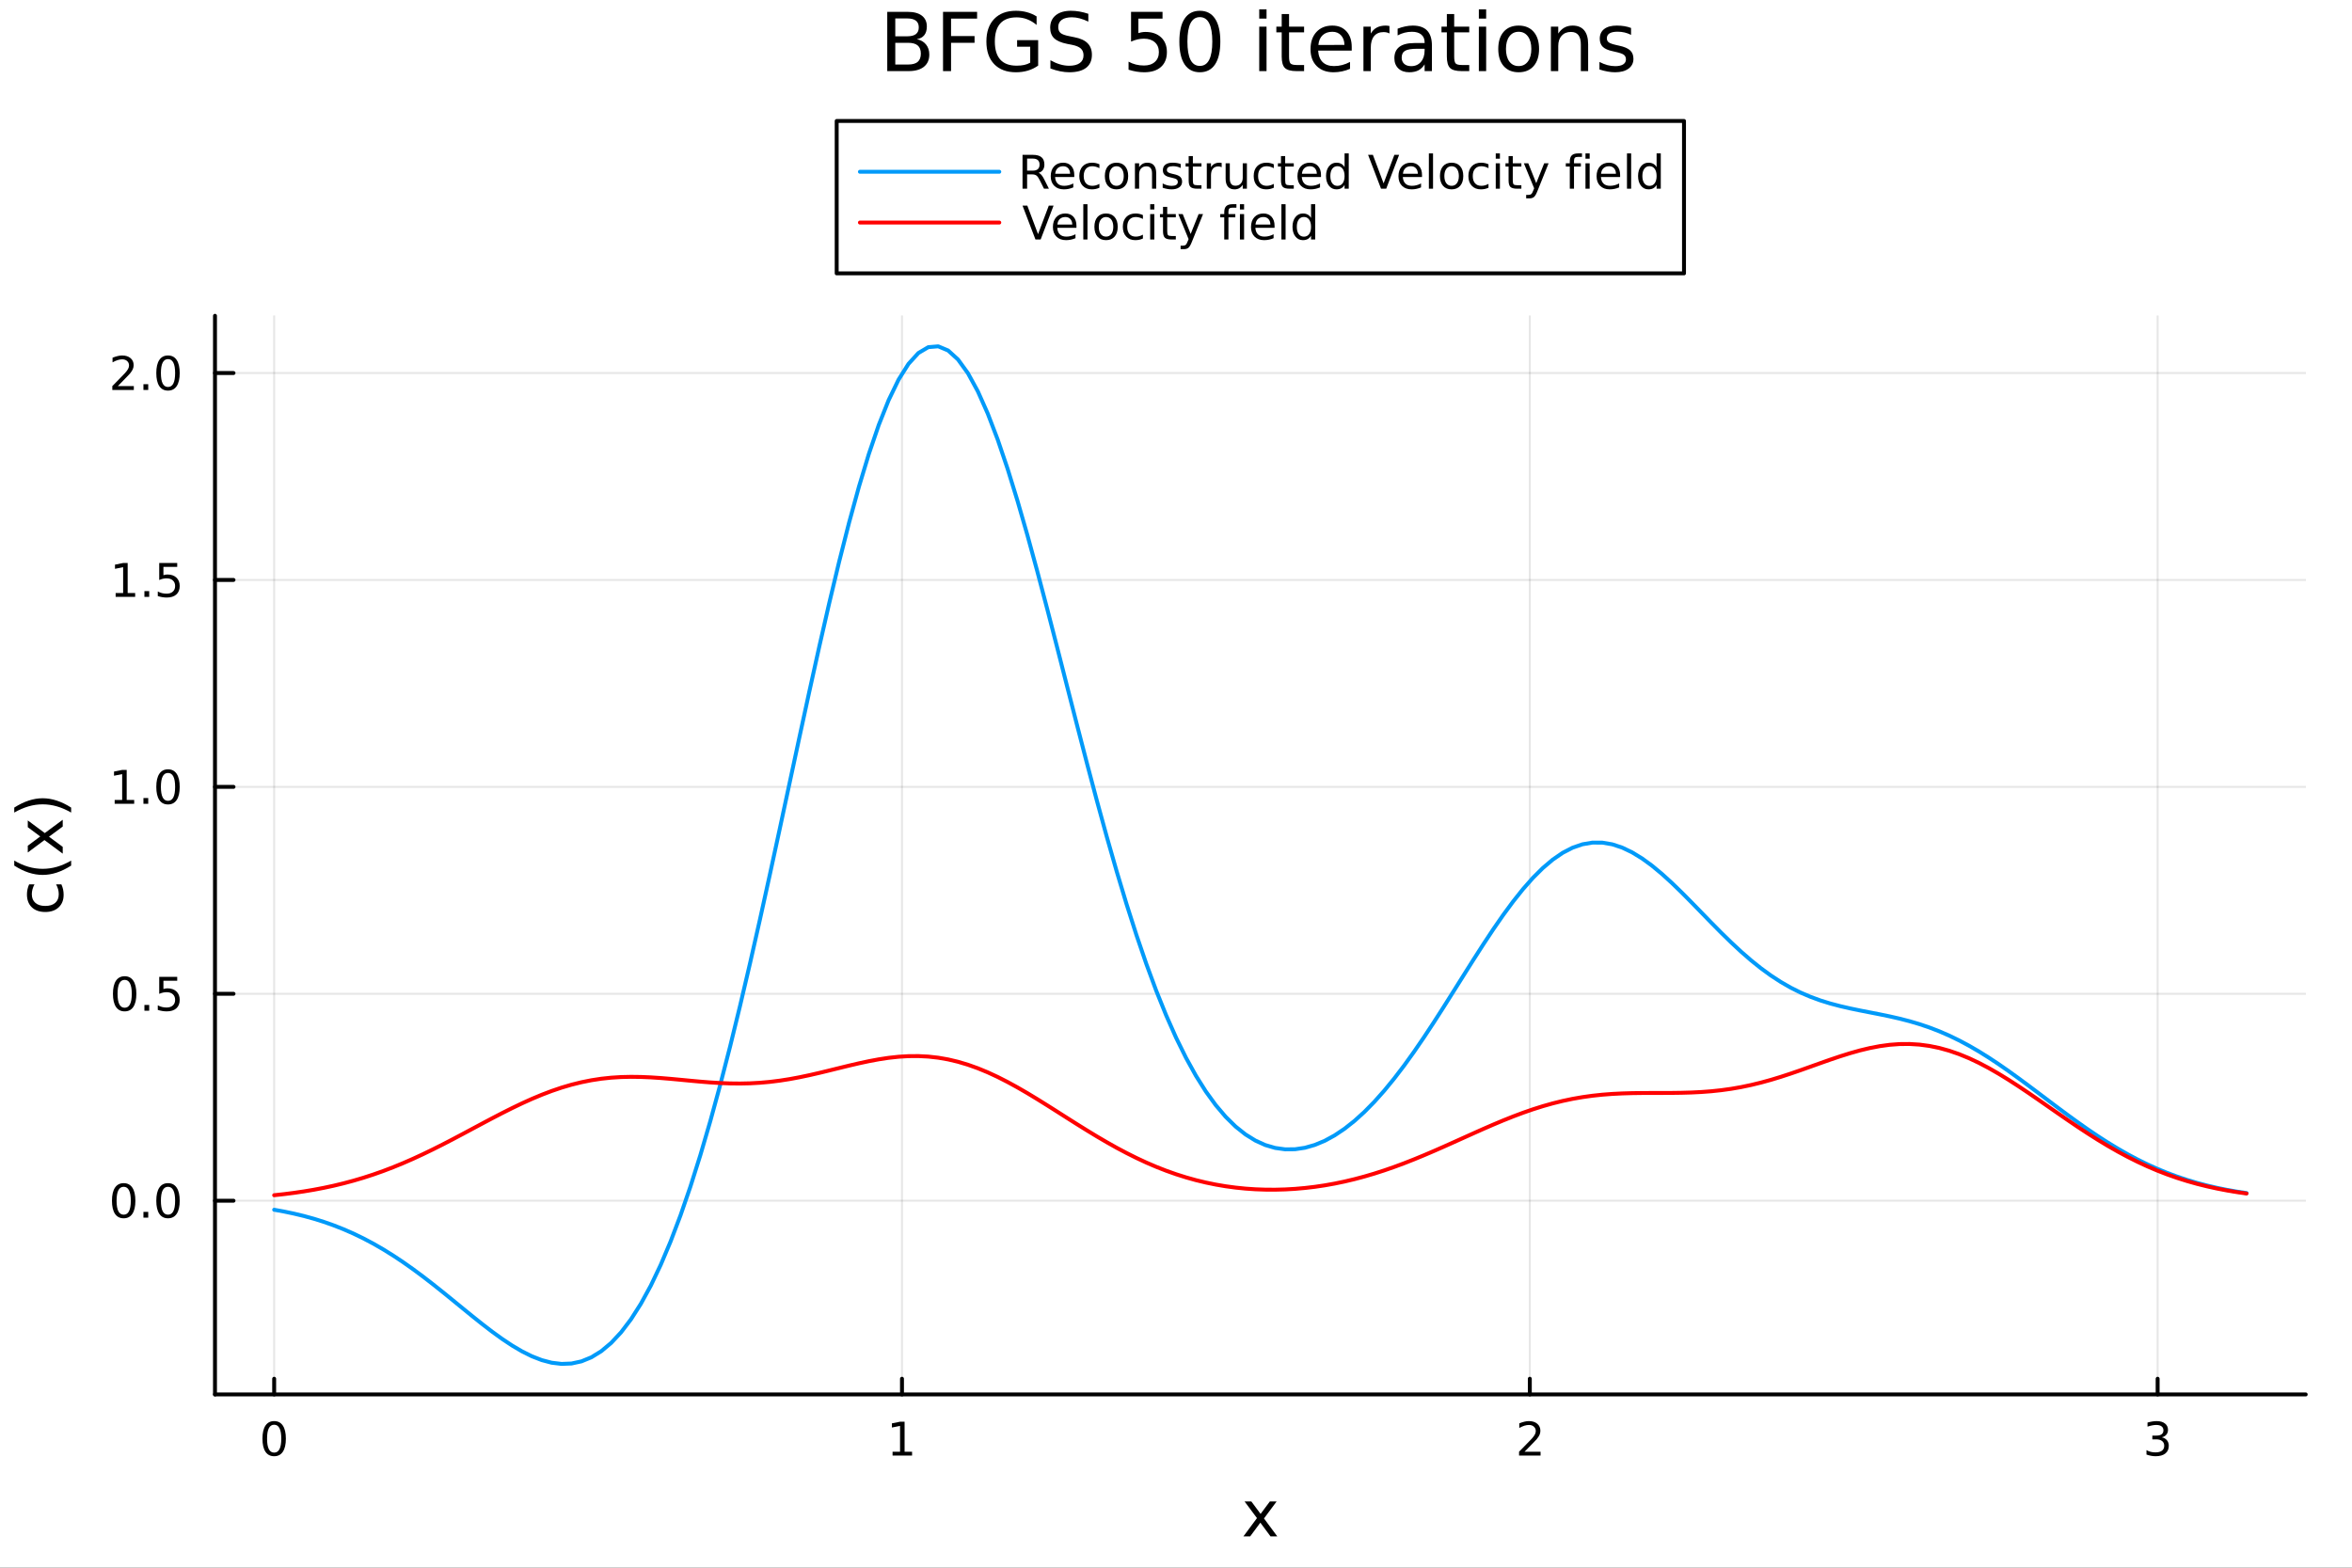 <?xml version="1.0" encoding="utf-8"?>
<svg xmlns="http://www.w3.org/2000/svg" xmlns:xlink="http://www.w3.org/1999/xlink" width="600" height="400" viewBox="0 0 2400 1600">
<rect x="0" y="0" width="2400" height="1600" fill="#333333" stroke="none"/>
<defs>
  <clipPath id="clip110">
    <rect x="0" y="0" width="2400" height="1600"/>
  </clipPath>
</defs>
<path clip-path="url(#clip110)" d="M0 1600 L2400 1600 L2400 0 L0 0  Z" fill="#ffffff" fill-rule="evenodd" fill-opacity="1"/>
<defs>
  <clipPath id="clip111">
    <rect x="480" y="0" width="1681" height="1600"/>
  </clipPath>
</defs>
<path clip-path="url(#clip110)" d="M219.38 1423.18 L2352.76 1423.18 L2352.76 322.316 L219.38 322.316  Z" fill="#ffffff" fill-rule="evenodd" fill-opacity="1"/>
<defs>
  <clipPath id="clip112">
    <rect x="219" y="322" width="2134" height="1102"/>
  </clipPath>
</defs>
<polyline clip-path="url(#clip112)" style="stroke:#000000; stroke-linecap:round; stroke-linejoin:round; stroke-width:2; stroke-opacity:0.1; fill:none" points="279.759,1423.18 279.759,322.316 "/>
<polyline clip-path="url(#clip112)" style="stroke:#000000; stroke-linecap:round; stroke-linejoin:round; stroke-width:2; stroke-opacity:0.1; fill:none" points="920.395,1423.18 920.395,322.316 "/>
<polyline clip-path="url(#clip112)" style="stroke:#000000; stroke-linecap:round; stroke-linejoin:round; stroke-width:2; stroke-opacity:0.1; fill:none" points="1561.03,1423.18 1561.03,322.316 "/>
<polyline clip-path="url(#clip112)" style="stroke:#000000; stroke-linecap:round; stroke-linejoin:round; stroke-width:2; stroke-opacity:0.1; fill:none" points="2201.67,1423.18 2201.67,322.316 "/>
<polyline clip-path="url(#clip110)" style="stroke:#000000; stroke-linecap:round; stroke-linejoin:round; stroke-width:4; stroke-opacity:1; fill:none" points="219.38,1423.18 2352.76,1423.18 "/>
<polyline clip-path="url(#clip110)" style="stroke:#000000; stroke-linecap:round; stroke-linejoin:round; stroke-width:4; stroke-opacity:1; fill:none" points="279.759,1423.18 279.759,1407.17 "/>
<polyline clip-path="url(#clip110)" style="stroke:#000000; stroke-linecap:round; stroke-linejoin:round; stroke-width:4; stroke-opacity:1; fill:none" points="920.395,1423.18 920.395,1407.17 "/>
<polyline clip-path="url(#clip110)" style="stroke:#000000; stroke-linecap:round; stroke-linejoin:round; stroke-width:4; stroke-opacity:1; fill:none" points="1561.03,1423.18 1561.03,1407.17 "/>
<polyline clip-path="url(#clip110)" style="stroke:#000000; stroke-linecap:round; stroke-linejoin:round; stroke-width:4; stroke-opacity:1; fill:none" points="2201.67,1423.18 2201.67,1407.17 "/>
<path clip-path="url(#clip110)" d="M279.759 1454.1 Q276.148 1454.1 274.319 1457.66 Q272.513 1461.2 272.513 1468.33 Q272.513 1475.44 274.319 1479.01 Q276.148 1482.55 279.759 1482.55 Q283.393 1482.55 285.199 1479.01 Q287.027 1475.44 287.027 1468.33 Q287.027 1461.2 285.199 1457.66 Q283.393 1454.1 279.759 1454.1 M279.759 1450.39 Q285.569 1450.39 288.624 1455 Q291.703 1459.58 291.703 1468.33 Q291.703 1477.06 288.624 1481.67 Q285.569 1486.25 279.759 1486.25 Q273.949 1486.25 270.87 1481.67 Q267.814 1477.06 267.814 1468.33 Q267.814 1459.58 270.87 1455 Q273.949 1450.39 279.759 1450.39 Z" fill="#000000" fill-rule="nonzero" fill-opacity="1" /><path clip-path="url(#clip110)" d="M910.777 1481.64 L918.416 1481.64 L918.416 1455.28 L910.106 1456.95 L910.106 1452.69 L918.37 1451.02 L923.046 1451.02 L923.046 1481.64 L930.684 1481.64 L930.684 1485.58 L910.777 1485.58 L910.777 1481.64 Z" fill="#000000" fill-rule="nonzero" fill-opacity="1" /><path clip-path="url(#clip110)" d="M1555.68 1481.64 L1572 1481.64 L1572 1485.58 L1550.06 1485.58 L1550.06 1481.64 Q1552.72 1478.89 1557.3 1474.26 Q1561.91 1469.61 1563.09 1468.27 Q1565.34 1465.74 1566.22 1464.01 Q1567.12 1462.25 1567.12 1460.56 Q1567.12 1457.8 1565.18 1456.07 Q1563.25 1454.33 1560.15 1454.33 Q1557.95 1454.33 1555.5 1455.09 Q1553.07 1455.86 1550.29 1457.41 L1550.29 1452.69 Q1553.11 1451.55 1555.57 1450.97 Q1558.02 1450.39 1560.06 1450.39 Q1565.43 1450.39 1568.62 1453.08 Q1571.82 1455.77 1571.82 1460.26 Q1571.82 1462.39 1571.01 1464.31 Q1570.22 1466.2 1568.11 1468.8 Q1567.54 1469.47 1564.43 1472.69 Q1561.33 1475.88 1555.68 1481.64 Z" fill="#000000" fill-rule="nonzero" fill-opacity="1" /><path clip-path="url(#clip110)" d="M2205.92 1466.95 Q2209.27 1467.66 2211.15 1469.93 Q2213.05 1472.2 2213.05 1475.53 Q2213.05 1480.65 2209.53 1483.45 Q2206.01 1486.25 2199.53 1486.25 Q2197.35 1486.25 2195.04 1485.81 Q2192.74 1485.39 2190.29 1484.54 L2190.29 1480.02 Q2192.24 1481.16 2194.55 1481.74 Q2196.86 1482.32 2199.39 1482.32 Q2203.79 1482.32 2206.08 1480.58 Q2208.39 1478.84 2208.39 1475.53 Q2208.39 1472.48 2206.24 1470.77 Q2204.11 1469.03 2200.29 1469.03 L2196.26 1469.03 L2196.26 1465.19 L2200.48 1465.19 Q2203.92 1465.19 2205.75 1463.82 Q2207.58 1462.43 2207.58 1459.84 Q2207.58 1457.18 2205.68 1455.77 Q2203.81 1454.33 2200.29 1454.33 Q2198.37 1454.33 2196.17 1454.75 Q2193.97 1455.16 2191.33 1456.04 L2191.33 1451.88 Q2193.99 1451.14 2196.31 1450.77 Q2198.65 1450.39 2200.71 1450.39 Q2206.03 1450.39 2209.13 1452.83 Q2212.24 1455.23 2212.24 1459.35 Q2212.24 1462.22 2210.59 1464.21 Q2208.95 1466.18 2205.92 1466.95 Z" fill="#000000" fill-rule="nonzero" fill-opacity="1" /><path clip-path="url(#clip110)" d="M1302.68 1532.4 L1289.79 1549.74 L1303.35 1568.04 L1296.44 1568.04 L1286.07 1554.04 L1275.69 1568.04 L1268.79 1568.04 L1282.63 1549.39 L1269.96 1532.4 L1276.87 1532.4 L1286.32 1545.1 L1295.78 1532.4 L1302.68 1532.4 Z" fill="#000000" fill-rule="nonzero" fill-opacity="1" /><polyline clip-path="url(#clip112)" style="stroke:#000000; stroke-linecap:round; stroke-linejoin:round; stroke-width:2; stroke-opacity:0.1; fill:none" points="219.38,1225.46 2352.76,1225.46 "/>
<polyline clip-path="url(#clip112)" style="stroke:#000000; stroke-linecap:round; stroke-linejoin:round; stroke-width:2; stroke-opacity:0.1; fill:none" points="219.38,1014.27 2352.76,1014.27 "/>
<polyline clip-path="url(#clip112)" style="stroke:#000000; stroke-linecap:round; stroke-linejoin:round; stroke-width:2; stroke-opacity:0.1; fill:none" points="219.38,803.085 2352.76,803.085 "/>
<polyline clip-path="url(#clip112)" style="stroke:#000000; stroke-linecap:round; stroke-linejoin:round; stroke-width:2; stroke-opacity:0.1; fill:none" points="219.38,591.898 2352.76,591.898 "/>
<polyline clip-path="url(#clip112)" style="stroke:#000000; stroke-linecap:round; stroke-linejoin:round; stroke-width:2; stroke-opacity:0.1; fill:none" points="219.38,380.712 2352.76,380.712 "/>
<polyline clip-path="url(#clip110)" style="stroke:#000000; stroke-linecap:round; stroke-linejoin:round; stroke-width:4; stroke-opacity:1; fill:none" points="219.38,1423.18 219.38,322.316 "/>
<polyline clip-path="url(#clip110)" style="stroke:#000000; stroke-linecap:round; stroke-linejoin:round; stroke-width:4; stroke-opacity:1; fill:none" points="219.38,1225.46 238.278,1225.46 "/>
<polyline clip-path="url(#clip110)" style="stroke:#000000; stroke-linecap:round; stroke-linejoin:round; stroke-width:4; stroke-opacity:1; fill:none" points="219.38,1014.27 238.278,1014.27 "/>
<polyline clip-path="url(#clip110)" style="stroke:#000000; stroke-linecap:round; stroke-linejoin:round; stroke-width:4; stroke-opacity:1; fill:none" points="219.38,803.085 238.278,803.085 "/>
<polyline clip-path="url(#clip110)" style="stroke:#000000; stroke-linecap:round; stroke-linejoin:round; stroke-width:4; stroke-opacity:1; fill:none" points="219.38,591.898 238.278,591.898 "/>
<polyline clip-path="url(#clip110)" style="stroke:#000000; stroke-linecap:round; stroke-linejoin:round; stroke-width:4; stroke-opacity:1; fill:none" points="219.38,380.712 238.278,380.712 "/>
<path clip-path="url(#clip110)" d="M126.205 1211.26 Q122.593 1211.26 120.765 1214.82 Q118.959 1218.36 118.959 1225.49 Q118.959 1232.6 120.765 1236.16 Q122.593 1239.71 126.205 1239.71 Q129.839 1239.71 131.644 1236.16 Q133.473 1232.6 133.473 1225.49 Q133.473 1218.36 131.644 1214.82 Q129.839 1211.26 126.205 1211.26 M126.205 1207.55 Q132.015 1207.55 135.07 1212.16 Q138.149 1216.74 138.149 1225.49 Q138.149 1234.22 135.07 1238.83 Q132.015 1243.41 126.205 1243.41 Q120.394 1243.41 117.316 1238.83 Q114.26 1234.22 114.26 1225.49 Q114.26 1216.74 117.316 1212.16 Q120.394 1207.55 126.205 1207.55 Z" fill="#000000" fill-rule="nonzero" fill-opacity="1" /><path clip-path="url(#clip110)" d="M146.366 1236.86 L151.251 1236.86 L151.251 1242.74 L146.366 1242.74 L146.366 1236.86 Z" fill="#000000" fill-rule="nonzero" fill-opacity="1" /><path clip-path="url(#clip110)" d="M171.436 1211.26 Q167.825 1211.26 165.996 1214.82 Q164.19 1218.36 164.19 1225.49 Q164.19 1232.6 165.996 1236.16 Q167.825 1239.71 171.436 1239.71 Q175.07 1239.71 176.876 1236.16 Q178.704 1232.6 178.704 1225.49 Q178.704 1218.36 176.876 1214.82 Q175.07 1211.26 171.436 1211.26 M171.436 1207.55 Q177.246 1207.55 180.301 1212.16 Q183.38 1216.74 183.38 1225.49 Q183.38 1234.22 180.301 1238.83 Q177.246 1243.41 171.436 1243.41 Q165.626 1243.41 162.547 1238.83 Q159.491 1234.22 159.491 1225.49 Q159.491 1216.74 162.547 1212.16 Q165.626 1207.55 171.436 1207.55 Z" fill="#000000" fill-rule="nonzero" fill-opacity="1" /><path clip-path="url(#clip110)" d="M127.2 1000.07 Q123.589 1000.07 121.76 1003.63 Q119.955 1007.18 119.955 1014.31 Q119.955 1021.41 121.76 1024.98 Q123.589 1028.52 127.2 1028.52 Q130.834 1028.52 132.64 1024.98 Q134.468 1021.41 134.468 1014.31 Q134.468 1007.18 132.64 1003.63 Q130.834 1000.07 127.2 1000.07 M127.2 996.366 Q133.01 996.366 136.066 1000.97 Q139.144 1005.56 139.144 1014.31 Q139.144 1023.03 136.066 1027.64 Q133.01 1032.22 127.2 1032.22 Q121.39 1032.22 118.311 1027.64 Q115.256 1023.03 115.256 1014.31 Q115.256 1005.56 118.311 1000.97 Q121.39 996.366 127.2 996.366 Z" fill="#000000" fill-rule="nonzero" fill-opacity="1" /><path clip-path="url(#clip110)" d="M147.362 1025.67 L152.246 1025.67 L152.246 1031.55 L147.362 1031.55 L147.362 1025.67 Z" fill="#000000" fill-rule="nonzero" fill-opacity="1" /><path clip-path="url(#clip110)" d="M162.477 996.991 L180.834 996.991 L180.834 1000.93 L166.76 1000.93 L166.76 1009.4 Q167.778 1009.05 168.797 1008.89 Q169.815 1008.7 170.834 1008.7 Q176.621 1008.7 180.001 1011.88 Q183.38 1015.05 183.38 1020.46 Q183.38 1026.04 179.908 1029.14 Q176.436 1032.22 170.116 1032.22 Q167.94 1032.22 165.672 1031.85 Q163.427 1031.48 161.019 1030.74 L161.019 1026.04 Q163.102 1027.18 165.325 1027.73 Q167.547 1028.29 170.024 1028.29 Q174.028 1028.29 176.366 1026.18 Q178.704 1024.07 178.704 1020.46 Q178.704 1016.85 176.366 1014.75 Q174.028 1012.64 170.024 1012.64 Q168.149 1012.64 166.274 1013.06 Q164.422 1013.47 162.477 1014.35 L162.477 996.991 Z" fill="#000000" fill-rule="nonzero" fill-opacity="1" /><path clip-path="url(#clip110)" d="M117.015 816.43 L124.654 816.43 L124.654 790.064 L116.343 791.731 L116.343 787.471 L124.607 785.805 L129.283 785.805 L129.283 816.43 L136.922 816.43 L136.922 820.365 L117.015 820.365 L117.015 816.43 Z" fill="#000000" fill-rule="nonzero" fill-opacity="1" /><path clip-path="url(#clip110)" d="M146.366 814.485 L151.251 814.485 L151.251 820.365 L146.366 820.365 L146.366 814.485 Z" fill="#000000" fill-rule="nonzero" fill-opacity="1" /><path clip-path="url(#clip110)" d="M171.436 788.883 Q167.825 788.883 165.996 792.448 Q164.19 795.99 164.19 803.12 Q164.19 810.226 165.996 813.791 Q167.825 817.332 171.436 817.332 Q175.07 817.332 176.876 813.791 Q178.704 810.226 178.704 803.12 Q178.704 795.99 176.876 792.448 Q175.07 788.883 171.436 788.883 M171.436 785.18 Q177.246 785.18 180.301 789.786 Q183.38 794.37 183.38 803.12 Q183.38 811.846 180.301 816.453 Q177.246 821.036 171.436 821.036 Q165.626 821.036 162.547 816.453 Q159.491 811.846 159.491 803.12 Q159.491 794.37 162.547 789.786 Q165.626 785.18 171.436 785.18 Z" fill="#000000" fill-rule="nonzero" fill-opacity="1" /><path clip-path="url(#clip110)" d="M118.01 605.243 L125.649 605.243 L125.649 578.878 L117.339 580.544 L117.339 576.285 L125.603 574.618 L130.279 574.618 L130.279 605.243 L137.917 605.243 L137.917 609.178 L118.01 609.178 L118.01 605.243 Z" fill="#000000" fill-rule="nonzero" fill-opacity="1" /><path clip-path="url(#clip110)" d="M147.362 603.299 L152.246 603.299 L152.246 609.178 L147.362 609.178 L147.362 603.299 Z" fill="#000000" fill-rule="nonzero" fill-opacity="1" /><path clip-path="url(#clip110)" d="M162.477 574.618 L180.834 574.618 L180.834 578.553 L166.76 578.553 L166.76 587.026 Q167.778 586.678 168.797 586.516 Q169.815 586.331 170.834 586.331 Q176.621 586.331 180.001 589.502 Q183.38 592.674 183.38 598.09 Q183.38 603.669 179.908 606.771 Q176.436 609.85 170.116 609.85 Q167.94 609.85 165.672 609.479 Q163.427 609.109 161.019 608.368 L161.019 603.669 Q163.102 604.803 165.325 605.359 Q167.547 605.914 170.024 605.914 Q174.028 605.914 176.366 603.808 Q178.704 601.702 178.704 598.09 Q178.704 594.479 176.366 592.373 Q174.028 590.266 170.024 590.266 Q168.149 590.266 166.274 590.683 Q164.422 591.1 162.477 591.979 L162.477 574.618 Z" fill="#000000" fill-rule="nonzero" fill-opacity="1" /><path clip-path="url(#clip110)" d="M120.232 394.057 L136.552 394.057 L136.552 397.992 L114.607 397.992 L114.607 394.057 Q117.269 391.302 121.853 386.672 Q126.459 382.02 127.64 380.677 Q129.885 378.154 130.765 376.418 Q131.667 374.659 131.667 372.969 Q131.667 370.214 129.723 368.478 Q127.802 366.742 124.7 366.742 Q122.501 366.742 120.047 367.506 Q117.617 368.27 114.839 369.821 L114.839 365.098 Q117.663 363.964 120.117 363.386 Q122.57 362.807 124.607 362.807 Q129.978 362.807 133.172 365.492 Q136.367 368.177 136.367 372.668 Q136.367 374.798 135.556 376.719 Q134.769 378.617 132.663 381.21 Q132.084 381.881 128.982 385.098 Q125.88 388.293 120.232 394.057 Z" fill="#000000" fill-rule="nonzero" fill-opacity="1" /><path clip-path="url(#clip110)" d="M146.366 392.112 L151.251 392.112 L151.251 397.992 L146.366 397.992 L146.366 392.112 Z" fill="#000000" fill-rule="nonzero" fill-opacity="1" /><path clip-path="url(#clip110)" d="M171.436 366.511 Q167.825 366.511 165.996 370.075 Q164.19 373.617 164.19 380.747 Q164.19 387.853 165.996 391.418 Q167.825 394.959 171.436 394.959 Q175.07 394.959 176.876 391.418 Q178.704 387.853 178.704 380.747 Q178.704 373.617 176.876 370.075 Q175.07 366.511 171.436 366.511 M171.436 362.807 Q177.246 362.807 180.301 367.413 Q183.38 371.997 183.38 380.747 Q183.38 389.473 180.301 394.08 Q177.246 398.663 171.436 398.663 Q165.626 398.663 162.547 394.08 Q159.491 389.473 159.491 380.747 Q159.491 371.997 162.547 367.413 Q165.626 362.807 171.436 362.807 Z" fill="#000000" fill-rule="nonzero" fill-opacity="1" /><path clip-path="url(#clip110)" d="M29.725 902.587 L35.199 902.587 Q33.831 905.07 33.162 907.584 Q32.462 910.067 32.462 912.613 Q32.462 918.31 36.09 921.461 Q39.687 924.612 46.212 924.612 Q52.737 924.612 56.365 921.461 Q59.962 918.31 59.962 912.613 Q59.962 910.067 59.294 907.584 Q58.593 905.07 57.225 902.587 L62.636 902.587 Q63.781 905.038 64.354 907.68 Q64.927 910.29 64.927 913.25 Q64.927 921.302 59.866 926.045 Q54.806 930.787 46.212 930.787 Q37.491 930.787 32.494 926.013 Q27.497 921.207 27.497 912.868 Q27.497 910.162 28.07 907.584 Q28.611 905.006 29.725 902.587 Z" fill="#000000" fill-rule="nonzero" fill-opacity="1" /><path clip-path="url(#clip110)" d="M14.543 878.334 Q21.863 882.599 29.025 884.668 Q36.186 886.736 43.538 886.736 Q50.891 886.736 58.116 884.668 Q65.309 882.567 72.598 878.334 L72.598 883.426 Q65.118 888.201 57.893 890.588 Q50.668 892.943 43.538 892.943 Q36.441 892.943 29.247 890.588 Q22.054 888.232 14.543 883.426 L14.543 878.334 Z" fill="#000000" fill-rule="nonzero" fill-opacity="1" /><path clip-path="url(#clip110)" d="M28.356 837.339 L45.703 850.229 L64.004 836.67 L64.004 843.577 L50 853.953 L64.004 864.329 L64.004 871.236 L45.353 857.391 L28.356 870.058 L28.356 863.151 L41.056 853.698 L28.356 844.245 L28.356 837.339 Z" fill="#000000" fill-rule="nonzero" fill-opacity="1" /><path clip-path="url(#clip110)" d="M14.543 829.318 L14.543 824.225 Q22.054 819.451 29.247 817.096 Q36.441 814.708 43.538 814.708 Q50.668 814.708 57.893 817.096 Q65.118 819.451 72.598 824.225 L72.598 829.318 Q65.309 825.085 58.116 823.016 Q50.891 820.915 43.538 820.915 Q36.186 820.915 29.025 823.016 Q21.863 825.085 14.543 829.318 Z" fill="#000000" fill-rule="nonzero" fill-opacity="1" /><path clip-path="url(#clip110)" d="M913.547 43.693 L913.547 65.852 L926.672 65.852 Q933.275 65.852 936.434 63.137 Q939.635 60.383 939.635 54.752 Q939.635 49.081 936.434 46.407 Q933.275 43.693 926.672 43.693 L913.547 43.693 M913.547 18.82 L913.547 37.05 L925.659 37.05 Q931.654 37.05 934.571 34.822 Q937.528 32.553 937.528 27.935 Q937.528 23.358 934.571 21.089 Q931.654 18.82 925.659 18.82 L913.547 18.82 M905.364 12.096 L926.267 12.096 Q935.624 12.096 940.688 15.985 Q945.752 19.874 945.752 27.044 Q945.752 32.594 943.159 35.875 Q940.566 39.156 935.543 39.966 Q941.579 41.263 944.901 45.394 Q948.263 49.486 948.263 55.643 Q948.263 63.745 942.754 68.16 Q937.245 72.576 927.077 72.576 L905.364 72.576 L905.364 12.096 Z" fill="#000000" fill-rule="nonzero" fill-opacity="1" /><path clip-path="url(#clip110)" d="M962.279 12.096 L997.036 12.096 L997.036 18.983 L970.462 18.983 L970.462 36.806 L994.443 36.806 L994.443 43.693 L970.462 43.693 L970.462 72.576 L962.279 72.576 L962.279 12.096 Z" fill="#000000" fill-rule="nonzero" fill-opacity="1" /><path clip-path="url(#clip110)" d="M1051.24 63.948 L1051.24 47.703 L1037.87 47.703 L1037.87 40.979 L1059.34 40.979 L1059.34 66.945 Q1054.6 70.308 1048.89 72.049 Q1043.18 73.751 1036.69 73.751 Q1022.52 73.751 1014.5 65.487 Q1006.52 57.183 1006.52 42.397 Q1006.52 27.57 1014.5 19.307 Q1022.52 11.002 1036.69 11.002 Q1042.61 11.002 1047.92 12.461 Q1053.26 13.919 1057.76 16.755 L1057.76 25.464 Q1053.22 21.616 1048.12 19.671 Q1043.01 17.727 1037.38 17.727 Q1026.28 17.727 1020.69 23.925 Q1015.14 30.122 1015.14 42.397 Q1015.14 54.63 1020.69 60.828 Q1026.28 67.026 1037.38 67.026 Q1041.72 67.026 1045.12 66.297 Q1048.52 65.527 1051.24 63.948 Z" fill="#000000" fill-rule="nonzero" fill-opacity="1" /><path clip-path="url(#clip110)" d="M1110.54 14.081 L1110.54 22.061 Q1105.88 19.833 1101.75 18.739 Q1097.62 17.646 1093.77 17.646 Q1087.09 17.646 1083.44 20.238 Q1079.84 22.831 1079.84 27.611 Q1079.84 31.621 1082.23 33.687 Q1084.66 35.713 1091.38 36.969 L1096.32 37.981 Q1105.48 39.723 1109.81 44.139 Q1114.19 48.514 1114.19 55.886 Q1114.19 64.677 1108.27 69.214 Q1102.4 73.751 1091.02 73.751 Q1086.72 73.751 1081.86 72.778 Q1077.04 71.806 1071.86 69.902 L1071.86 61.477 Q1076.84 64.272 1081.62 65.689 Q1086.4 67.107 1091.02 67.107 Q1098.03 67.107 1101.83 64.353 Q1105.64 61.598 1105.64 56.494 Q1105.64 52.038 1102.89 49.526 Q1100.17 47.015 1093.93 45.759 L1088.95 44.787 Q1079.8 42.964 1075.7 39.075 Q1071.61 35.186 1071.61 28.259 Q1071.61 20.238 1077.24 15.62 Q1082.92 11.002 1092.84 11.002 Q1097.09 11.002 1101.51 11.772 Q1105.92 12.542 1110.54 14.081 Z" fill="#000000" fill-rule="nonzero" fill-opacity="1" /><path clip-path="url(#clip110)" d="M1154.13 12.096 L1186.25 12.096 L1186.25 18.983 L1161.62 18.983 L1161.62 33.809 Q1163.41 33.201 1165.19 32.918 Q1166.97 32.594 1168.75 32.594 Q1178.88 32.594 1184.8 38.143 Q1190.71 43.693 1190.71 53.172 Q1190.71 62.935 1184.63 68.363 Q1178.56 73.751 1167.5 73.751 Q1163.69 73.751 1159.72 73.103 Q1155.79 72.454 1151.58 71.158 L1151.58 62.935 Q1155.22 64.92 1159.11 65.892 Q1163 66.864 1167.34 66.864 Q1174.34 66.864 1178.44 63.178 Q1182.53 59.492 1182.53 53.172 Q1182.53 46.853 1178.44 43.166 Q1174.34 39.48 1167.34 39.48 Q1164.05 39.48 1160.77 40.209 Q1157.53 40.938 1154.13 42.478 L1154.13 12.096 Z" fill="#000000" fill-rule="nonzero" fill-opacity="1" /><path clip-path="url(#clip110)" d="M1224.33 17.484 Q1218.01 17.484 1214.81 23.722 Q1211.65 29.92 1211.65 42.397 Q1211.65 54.833 1214.81 61.071 Q1218.01 67.269 1224.33 67.269 Q1230.69 67.269 1233.85 61.071 Q1237.05 54.833 1237.05 42.397 Q1237.05 29.92 1233.85 23.722 Q1230.69 17.484 1224.33 17.484 M1224.33 11.002 Q1234.5 11.002 1239.85 19.064 Q1245.23 27.084 1245.23 42.397 Q1245.23 57.669 1239.85 65.73 Q1234.5 73.751 1224.33 73.751 Q1214.16 73.751 1208.78 65.73 Q1203.43 57.669 1203.43 42.397 Q1203.43 27.084 1208.78 19.064 Q1214.16 11.002 1224.33 11.002 Z" fill="#000000" fill-rule="nonzero" fill-opacity="1" /><path clip-path="url(#clip110)" d="M1284.93 27.206 L1292.39 27.206 L1292.39 72.576 L1284.93 72.576 L1284.93 27.206 M1284.93 9.544 L1292.39 9.544 L1292.39 18.983 L1284.93 18.983 L1284.93 9.544 Z" fill="#000000" fill-rule="nonzero" fill-opacity="1" /><path clip-path="url(#clip110)" d="M1315.36 14.324 L1315.36 27.206 L1330.71 27.206 L1330.71 32.999 L1315.36 32.999 L1315.36 57.628 Q1315.36 63.178 1316.85 64.758 Q1318.39 66.338 1323.05 66.338 L1330.71 66.338 L1330.71 72.576 L1323.05 72.576 Q1314.42 72.576 1311.14 69.376 Q1307.86 66.135 1307.86 57.628 L1307.86 32.999 L1302.39 32.999 L1302.39 27.206 L1307.86 27.206 L1307.86 14.324 L1315.36 14.324 Z" fill="#000000" fill-rule="nonzero" fill-opacity="1" /><path clip-path="url(#clip110)" d="M1379.32 48.028 L1379.32 51.673 L1345.05 51.673 Q1345.54 59.37 1349.67 63.421 Q1353.84 67.431 1361.25 67.431 Q1365.55 67.431 1369.56 66.378 Q1373.61 65.325 1377.58 63.218 L1377.58 70.267 Q1373.57 71.968 1369.35 72.86 Q1365.14 73.751 1360.81 73.751 Q1349.95 73.751 1343.59 67.431 Q1337.27 61.112 1337.27 50.337 Q1337.27 39.197 1343.27 32.675 Q1349.3 26.112 1359.51 26.112 Q1368.67 26.112 1373.97 32.026 Q1379.32 37.9 1379.32 48.028 M1371.87 45.84 Q1371.79 39.723 1368.42 36.077 Q1365.1 32.431 1359.59 32.431 Q1353.35 32.431 1349.59 35.956 Q1345.86 39.48 1345.29 45.88 L1371.87 45.84 Z" fill="#000000" fill-rule="nonzero" fill-opacity="1" /><path clip-path="url(#clip110)" d="M1417.84 34.173 Q1416.59 33.444 1415.09 33.12 Q1413.63 32.756 1411.85 32.756 Q1405.53 32.756 1402.13 36.888 Q1398.76 40.979 1398.76 48.676 L1398.76 72.576 L1391.27 72.576 L1391.27 27.206 L1398.76 27.206 L1398.76 34.254 Q1401.11 30.122 1404.88 28.138 Q1408.65 26.112 1414.04 26.112 Q1414.81 26.112 1415.74 26.234 Q1416.67 26.315 1417.8 26.517 L1417.84 34.173 Z" fill="#000000" fill-rule="nonzero" fill-opacity="1" /><path clip-path="url(#clip110)" d="M1446.28 49.769 Q1437.25 49.769 1433.76 51.835 Q1430.28 53.901 1430.28 58.884 Q1430.28 62.854 1432.87 65.203 Q1435.51 67.512 1440 67.512 Q1446.2 67.512 1449.93 63.137 Q1453.69 58.722 1453.69 51.43 L1453.69 49.769 L1446.28 49.769 M1461.15 46.691 L1461.15 72.576 L1453.69 72.576 L1453.69 65.689 Q1451.14 69.821 1447.33 71.806 Q1443.53 73.751 1438.02 73.751 Q1431.05 73.751 1426.92 69.862 Q1422.83 65.933 1422.83 59.37 Q1422.83 51.714 1427.93 47.825 Q1433.08 43.936 1443.24 43.936 L1453.69 43.936 L1453.69 43.207 Q1453.69 38.062 1450.29 35.267 Q1446.93 32.431 1440.81 32.431 Q1436.92 32.431 1433.24 33.363 Q1429.55 34.295 1426.15 36.158 L1426.15 29.272 Q1430.24 27.692 1434.09 26.922 Q1437.94 26.112 1441.58 26.112 Q1451.43 26.112 1456.29 31.216 Q1461.15 36.32 1461.15 46.691 Z" fill="#000000" fill-rule="nonzero" fill-opacity="1" /><path clip-path="url(#clip110)" d="M1483.87 14.324 L1483.87 27.206 L1499.23 27.206 L1499.23 32.999 L1483.87 32.999 L1483.87 57.628 Q1483.87 63.178 1485.37 64.758 Q1486.91 66.338 1491.57 66.338 L1499.23 66.338 L1499.23 72.576 L1491.57 72.576 Q1482.94 72.576 1479.66 69.376 Q1476.38 66.135 1476.38 57.628 L1476.38 32.999 L1470.91 32.999 L1470.91 27.206 L1476.38 27.206 L1476.38 14.324 L1483.87 14.324 Z" fill="#000000" fill-rule="nonzero" fill-opacity="1" /><path clip-path="url(#clip110)" d="M1509.03 27.206 L1516.48 27.206 L1516.48 72.576 L1509.03 72.576 L1509.03 27.206 M1509.03 9.544 L1516.48 9.544 L1516.48 18.983 L1509.03 18.983 L1509.03 9.544 Z" fill="#000000" fill-rule="nonzero" fill-opacity="1" /><path clip-path="url(#clip110)" d="M1549.66 32.431 Q1543.67 32.431 1540.18 37.131 Q1536.7 41.789 1536.7 49.931 Q1536.7 58.074 1540.14 62.773 Q1543.62 67.431 1549.66 67.431 Q1555.62 67.431 1559.1 62.732 Q1562.58 58.033 1562.58 49.931 Q1562.58 41.87 1559.1 37.171 Q1555.62 32.431 1549.66 32.431 M1549.66 26.112 Q1559.38 26.112 1564.93 32.431 Q1570.48 38.751 1570.48 49.931 Q1570.48 61.071 1564.93 67.431 Q1559.38 73.751 1549.66 73.751 Q1539.9 73.751 1534.35 67.431 Q1528.84 61.071 1528.84 49.931 Q1528.84 38.751 1534.35 32.431 Q1539.9 26.112 1549.66 26.112 Z" fill="#000000" fill-rule="nonzero" fill-opacity="1" /><path clip-path="url(#clip110)" d="M1620.55 45.192 L1620.55 72.576 L1613.1 72.576 L1613.1 45.435 Q1613.1 38.994 1610.59 35.794 Q1608.07 32.594 1603.05 32.594 Q1597.02 32.594 1593.53 36.442 Q1590.05 40.29 1590.05 46.934 L1590.05 72.576 L1582.55 72.576 L1582.55 27.206 L1590.05 27.206 L1590.05 34.254 Q1592.72 30.163 1596.33 28.138 Q1599.97 26.112 1604.71 26.112 Q1612.53 26.112 1616.54 30.973 Q1620.55 35.794 1620.55 45.192 Z" fill="#000000" fill-rule="nonzero" fill-opacity="1" /><path clip-path="url(#clip110)" d="M1664.34 28.543 L1664.34 35.591 Q1661.18 33.971 1657.78 33.161 Q1654.38 32.35 1650.73 32.35 Q1645.18 32.35 1642.39 34.052 Q1639.63 35.753 1639.63 39.156 Q1639.63 41.749 1641.62 43.248 Q1643.6 44.706 1649.6 46.043 L1652.15 46.61 Q1660.09 48.311 1663.41 51.43 Q1666.77 54.509 1666.77 60.059 Q1666.77 66.378 1661.75 70.064 Q1656.77 73.751 1648.02 73.751 Q1644.37 73.751 1640.4 73.022 Q1636.47 72.333 1632.1 70.915 L1632.1 63.218 Q1636.23 65.365 1640.24 66.459 Q1644.25 67.512 1648.18 67.512 Q1653.44 67.512 1656.28 65.73 Q1659.12 63.907 1659.12 60.626 Q1659.12 57.588 1657.05 55.967 Q1655.02 54.347 1648.1 52.848 L1645.5 52.24 Q1638.58 50.782 1635.5 47.785 Q1632.42 44.746 1632.42 39.48 Q1632.42 33.08 1636.96 29.596 Q1641.49 26.112 1649.84 26.112 Q1653.97 26.112 1657.62 26.72 Q1661.26 27.327 1664.34 28.543 Z" fill="#000000" fill-rule="nonzero" fill-opacity="1" /><polyline clip-path="url(#clip112)" style="stroke:#009af9; stroke-linecap:round; stroke-linejoin:round; stroke-width:4; stroke-opacity:1; fill:none" points="279.759,1234.69 289.872,1236.52 299.986,1238.64 310.1,1241.07 320.213,1243.86 330.327,1247.02 340.441,1250.59 350.554,1254.58 360.668,1259.01 370.782,1263.91 380.895,1269.27 391.009,1275.1 401.123,1281.39 411.236,1288.11 421.35,1295.25 431.464,1302.75 441.577,1310.56 451.691,1318.62 461.805,1326.83 471.918,1335.11 482.032,1343.34 492.146,1351.41 502.259,1359.18 512.373,1366.5 522.487,1373.22 532.6,1379.18 542.714,1384.22 552.828,1388.15 562.941,1390.81 573.055,1392.02 583.169,1391.62 593.282,1389.43 603.396,1385.3 613.51,1379.07 623.623,1370.61 633.737,1359.79 643.851,1346.49 653.964,1330.63 664.078,1312.13 674.192,1290.92 684.305,1266.99 694.419,1240.33 704.532,1210.97 714.646,1178.95 724.76,1144.38 734.873,1107.38 744.987,1068.12 755.101,1026.79 765.214,983.651 775.328,938.985 785.442,893.121 795.555,846.426 805.669,799.304 815.783,752.193 825.896,705.555 836.01,659.878 846.124,615.659 856.237,573.403 866.351,533.61 876.465,496.763 886.578,463.323 896.692,433.714 906.806,408.315 916.919,387.45 927.033,371.38 937.147,360.297 947.26,354.315 957.374,353.472 967.488,357.727 977.601,366.957 987.715,380.965 997.829,399.483 1007.94,422.178 1018.06,448.659 1028.17,478.493 1038.28,511.206 1048.4,546.304 1058.51,583.276 1068.62,621.611 1078.74,660.805 1088.85,700.374 1098.97,739.861 1109.08,778.841 1119.19,816.933 1129.31,853.798 1139.42,889.146 1149.53,922.735 1159.65,954.372 1169.76,983.912 1179.87,1011.25 1189.99,1036.33 1200.1,1059.12 1210.22,1079.63 1220.33,1097.9 1230.44,1113.96 1240.56,1127.91 1250.67,1139.8 1260.78,1149.74 1270.9,1157.8 1281.01,1164.08 1291.12,1168.66 1301.24,1171.61 1311.35,1173.02 1321.47,1172.93 1331.58,1171.42 1341.69,1168.52 1351.81,1164.29 1361.92,1158.76 1372.03,1151.98 1382.15,1143.98 1392.26,1134.81 1402.38,1124.52 1412.49,1113.17 1422.6,1100.83 1432.72,1087.59 1442.83,1073.53 1452.94,1058.77 1463.06,1043.44 1473.17,1027.68 1483.28,1011.65 1493.4,995.531 1503.51,979.498 1513.63,963.746 1523.74,948.47 1533.85,933.868 1543.97,920.133 1554.08,907.452 1564.19,895.996 1574.31,885.921 1584.42,877.36 1594.53,870.421 1604.65,865.185 1614.76,861.697 1624.88,859.975 1634.99,859.998 1645.1,861.716 1655.22,865.043 1665.33,869.865 1675.44,876.042 1685.56,883.408 1695.67,891.782 1705.78,900.968 1715.9,910.76 1726.01,920.954 1736.13,931.347 1746.24,941.743 1756.35,951.962 1766.47,961.843 1776.58,971.244 1786.69,980.048 1796.81,988.168 1806.92,995.543 1817.04,1002.14 1827.15,1007.96 1837.26,1013.01 1847.38,1017.35 1857.49,1021.05 1867.6,1024.19 1877.72,1026.86 1887.83,1029.19 1897.94,1031.29 1908.06,1033.27 1918.17,1035.25 1928.29,1037.34 1938.4,1039.65 1948.51,1042.26 1958.63,1045.24 1968.74,1048.66 1978.85,1052.55 1988.97,1056.95 1999.08,1061.86 2009.19,1067.26 2019.31,1073.14 2029.42,1079.46 2039.54,1086.16 2049.65,1093.2 2059.76,1100.49 2069.88,1107.97 2079.99,1115.56 2090.1,1123.2 2100.22,1130.8 2110.33,1138.29 2120.45,1145.62 2130.56,1152.73 2140.67,1159.56 2150.79,1166.07 2160.9,1172.22 2171.01,1178 2181.13,1183.38 2191.24,1188.36 2201.35,1192.92 2211.47,1197.08 2221.58,1200.85 2231.7,1204.23 2241.81,1207.25 2251.92,1209.92 2262.04,1212.28 2272.15,1214.34 2282.26,1216.13 2292.38,1217.67 "/>
<polyline clip-path="url(#clip112)" style="stroke:#ff0000; stroke-linecap:round; stroke-linejoin:round; stroke-width:4; stroke-opacity:1; fill:none" points="279.759,1219.85 289.872,1218.74 299.986,1217.45 310.1,1215.96 320.213,1214.27 330.327,1212.34 340.441,1210.17 350.554,1207.73 360.668,1205.02 370.782,1202.03 380.895,1198.74 391.009,1195.17 401.123,1191.3 411.236,1187.15 421.35,1182.73 431.464,1178.05 441.577,1173.16 451.691,1168.08 461.805,1162.84 471.918,1157.49 482.032,1152.08 492.146,1146.67 502.259,1141.31 512.373,1136.06 522.487,1130.98 532.6,1126.12 542.714,1121.55 552.828,1117.32 562.941,1113.47 573.055,1110.03 583.169,1107.05 593.282,1104.55 603.396,1102.52 613.51,1100.97 623.623,1099.89 633.737,1099.25 643.851,1099.02 653.964,1099.15 664.078,1099.58 674.192,1100.25 684.305,1101.09 694.419,1102.03 704.532,1103 714.646,1103.93 724.76,1104.74 734.873,1105.36 744.987,1105.75 755.101,1105.86 765.214,1105.65 775.328,1105.09 785.442,1104.19 795.555,1102.93 805.669,1101.35 815.783,1099.47 825.896,1097.34 836.01,1095.02 846.124,1092.57 856.237,1090.07 866.351,1087.59 876.465,1085.23 886.578,1083.06 896.692,1081.17 906.806,1079.63 916.919,1078.53 927.033,1077.92 937.147,1077.85 947.26,1078.37 957.374,1079.5 967.488,1081.27 977.601,1083.67 987.715,1086.69 997.829,1090.3 1007.94,1094.48 1018.06,1099.17 1028.17,1104.32 1038.28,1109.86 1048.4,1115.72 1058.51,1121.84 1068.62,1128.14 1078.74,1134.54 1088.85,1140.98 1098.97,1147.38 1109.08,1153.67 1119.19,1159.81 1129.31,1165.74 1139.42,1171.42 1149.53,1176.79 1159.65,1181.85 1169.76,1186.56 1179.87,1190.9 1189.99,1194.87 1200.1,1198.45 1210.22,1201.65 1220.33,1204.48 1230.44,1206.92 1240.56,1209 1250.67,1210.72 1260.78,1212.08 1270.9,1213.11 1281.01,1213.8 1291.12,1214.16 1301.24,1214.21 1311.35,1213.94 1321.47,1213.36 1331.58,1212.47 1341.69,1211.28 1351.81,1209.78 1361.92,1207.97 1372.03,1205.87 1382.15,1203.46 1392.26,1200.77 1402.38,1197.78 1412.49,1194.53 1422.6,1191.01 1432.72,1187.26 1442.83,1183.28 1452.94,1179.11 1463.06,1174.79 1473.17,1170.34 1483.28,1165.81 1493.4,1161.25 1503.51,1156.69 1513.63,1152.18 1523.74,1147.79 1533.85,1143.54 1543.97,1139.5 1554.08,1135.7 1564.19,1132.19 1574.31,1128.99 1584.42,1126.13 1594.53,1123.64 1604.65,1121.5 1614.76,1119.74 1624.88,1118.33 1634.99,1117.25 1645.1,1116.48 1655.22,1115.97 1665.33,1115.67 1675.44,1115.53 1685.56,1115.49 1695.67,1115.48 1705.78,1115.45 1715.9,1115.31 1726.01,1115.02 1736.13,1114.51 1746.24,1113.75 1756.35,1112.67 1766.47,1111.27 1776.58,1109.51 1786.69,1107.39 1796.81,1104.93 1806.92,1102.15 1817.04,1099.08 1827.15,1095.76 1837.26,1092.28 1847.38,1088.68 1857.49,1085.06 1867.6,1081.5 1877.72,1078.09 1887.83,1074.92 1897.94,1072.07 1908.06,1069.64 1918.17,1067.71 1928.29,1066.33 1938.4,1065.59 1948.51,1065.51 1958.63,1066.14 1968.74,1067.49 1978.85,1069.57 1988.97,1072.38 1999.08,1075.87 2009.19,1080.03 2019.31,1084.8 2029.42,1090.12 2039.54,1095.93 2049.65,1102.14 2059.76,1108.68 2069.88,1115.46 2079.99,1122.41 2090.1,1129.45 2100.22,1136.48 2110.33,1143.46 2120.45,1150.3 2130.56,1156.94 2140.67,1163.34 2150.79,1169.45 2160.9,1175.24 2171.01,1180.68 2181.13,1185.74 2191.24,1190.43 2201.35,1194.74 2211.47,1198.66 2221.58,1202.21 2231.7,1205.41 2241.81,1208.26 2251.92,1210.78 2262.04,1213.01 2272.15,1214.95 2282.26,1216.64 2292.38,1218.1 "/>
<path clip-path="url(#clip110)" d="M853.764 278.992 L1718.37 278.992 L1718.37 123.472 L853.764 123.472  Z" fill="#ffffff" fill-rule="evenodd" fill-opacity="1"/>
<polyline clip-path="url(#clip110)" style="stroke:#000000; stroke-linecap:round; stroke-linejoin:round; stroke-width:4; stroke-opacity:1; fill:none" points="853.764,278.992 1718.37,278.992 1718.37,123.472 853.764,123.472 853.764,278.992 "/>
<polyline clip-path="url(#clip110)" style="stroke:#009af9; stroke-linecap:round; stroke-linejoin:round; stroke-width:4; stroke-opacity:1; fill:none" points="877.469,175.312 1019.69,175.312 "/>
<path clip-path="url(#clip110)" d="M1059.79 176.389 Q1061.29 176.898 1062.7 178.564 Q1064.14 180.231 1065.57 183.148 L1070.32 192.592 L1065.3 192.592 L1060.87 183.726 Q1059.16 180.254 1057.54 179.12 Q1055.94 177.986 1053.17 177.986 L1048.07 177.986 L1048.07 192.592 L1043.4 192.592 L1043.4 158.032 L1053.95 158.032 Q1059.88 158.032 1062.8 160.509 Q1065.71 162.986 1065.71 167.986 Q1065.71 171.25 1064.18 173.402 Q1062.68 175.555 1059.79 176.389 M1048.07 161.875 L1048.07 174.143 L1053.95 174.143 Q1057.33 174.143 1059.05 172.592 Q1060.78 171.018 1060.78 167.986 Q1060.78 164.953 1059.05 163.426 Q1057.33 161.875 1053.95 161.875 L1048.07 161.875 Z" fill="#000000" fill-rule="nonzero" fill-opacity="1" /><path clip-path="url(#clip110)" d="M1096.2 178.564 L1096.2 180.648 L1076.62 180.648 Q1076.89 185.046 1079.25 187.361 Q1081.64 189.652 1085.87 189.652 Q1088.33 189.652 1090.62 189.05 Q1092.93 188.449 1095.2 187.245 L1095.2 191.273 Q1092.91 192.245 1090.5 192.754 Q1088.1 193.263 1085.62 193.263 Q1079.42 193.263 1075.78 189.652 Q1072.17 186.041 1072.17 179.884 Q1072.17 173.518 1075.6 169.791 Q1079.05 166.041 1084.88 166.041 Q1090.11 166.041 1093.14 169.421 Q1096.2 172.777 1096.2 178.564 M1091.94 177.314 Q1091.89 173.819 1089.97 171.736 Q1088.07 169.652 1084.93 169.652 Q1081.36 169.652 1079.21 171.666 Q1077.08 173.68 1076.75 177.338 L1091.94 177.314 Z" fill="#000000" fill-rule="nonzero" fill-opacity="1" /><path clip-path="url(#clip110)" d="M1121.85 167.662 L1121.85 171.643 Q1120.04 170.648 1118.21 170.162 Q1116.41 169.652 1114.55 169.652 Q1110.41 169.652 1108.12 172.291 Q1105.83 174.907 1105.83 179.652 Q1105.83 184.398 1108.12 187.037 Q1110.41 189.652 1114.55 189.652 Q1116.41 189.652 1118.21 189.166 Q1120.04 188.657 1121.85 187.662 L1121.85 191.597 Q1120.06 192.43 1118.14 192.847 Q1116.24 193.263 1114.09 193.263 Q1108.24 193.263 1104.79 189.583 Q1101.34 185.902 1101.34 179.652 Q1101.34 173.31 1104.81 169.676 Q1108.3 166.041 1114.37 166.041 Q1116.34 166.041 1118.21 166.458 Q1120.09 166.852 1121.85 167.662 Z" fill="#000000" fill-rule="nonzero" fill-opacity="1" /><path clip-path="url(#clip110)" d="M1139.3 169.652 Q1135.87 169.652 1133.88 172.338 Q1131.89 175 1131.89 179.652 Q1131.89 184.305 1133.86 186.99 Q1135.85 189.652 1139.3 189.652 Q1142.7 189.652 1144.69 186.967 Q1146.68 184.282 1146.68 179.652 Q1146.68 175.046 1144.69 172.361 Q1142.7 169.652 1139.3 169.652 M1139.3 166.041 Q1144.86 166.041 1148.03 169.652 Q1151.2 173.264 1151.2 179.652 Q1151.2 186.018 1148.03 189.652 Q1144.86 193.263 1139.3 193.263 Q1133.72 193.263 1130.55 189.652 Q1127.4 186.018 1127.4 179.652 Q1127.4 173.264 1130.55 169.652 Q1133.72 166.041 1139.3 166.041 Z" fill="#000000" fill-rule="nonzero" fill-opacity="1" /><path clip-path="url(#clip110)" d="M1179.81 176.944 L1179.81 192.592 L1175.55 192.592 L1175.55 177.083 Q1175.55 173.402 1174.11 171.574 Q1172.68 169.745 1169.81 169.745 Q1166.36 169.745 1164.37 171.944 Q1162.38 174.143 1162.38 177.939 L1162.38 192.592 L1158.1 192.592 L1158.1 166.666 L1162.38 166.666 L1162.38 170.694 Q1163.91 168.356 1165.97 167.199 Q1168.05 166.041 1170.76 166.041 Q1175.23 166.041 1177.52 168.819 Q1179.81 171.574 1179.81 176.944 Z" fill="#000000" fill-rule="nonzero" fill-opacity="1" /><path clip-path="url(#clip110)" d="M1204.83 167.43 L1204.83 171.458 Q1203.03 170.532 1201.08 170.069 Q1199.14 169.606 1197.05 169.606 Q1193.88 169.606 1192.29 170.578 Q1190.71 171.551 1190.71 173.495 Q1190.71 174.976 1191.85 175.833 Q1192.98 176.666 1196.41 177.43 L1197.86 177.754 Q1202.4 178.726 1204.3 180.509 Q1206.22 182.268 1206.22 185.439 Q1206.22 189.05 1203.35 191.157 Q1200.5 193.263 1195.5 193.263 Q1193.42 193.263 1191.15 192.847 Q1188.91 192.453 1186.41 191.643 L1186.41 187.245 Q1188.77 188.472 1191.06 189.097 Q1193.35 189.699 1195.6 189.699 Q1198.61 189.699 1200.23 188.68 Q1201.85 187.638 1201.85 185.763 Q1201.85 184.027 1200.67 183.101 Q1199.51 182.176 1195.55 181.319 L1194.07 180.972 Q1190.11 180.138 1188.35 178.426 Q1186.59 176.689 1186.59 173.68 Q1186.59 170.023 1189.18 168.032 Q1191.78 166.041 1196.55 166.041 Q1198.91 166.041 1200.99 166.389 Q1203.07 166.736 1204.83 167.43 Z" fill="#000000" fill-rule="nonzero" fill-opacity="1" /><path clip-path="url(#clip110)" d="M1217.22 159.305 L1217.22 166.666 L1225.99 166.666 L1225.99 169.977 L1217.22 169.977 L1217.22 184.051 Q1217.22 187.222 1218.07 188.125 Q1218.95 189.027 1221.61 189.027 L1225.99 189.027 L1225.99 192.592 L1221.61 192.592 Q1216.68 192.592 1214.81 190.763 Q1212.93 188.912 1212.93 184.051 L1212.93 169.977 L1209.81 169.977 L1209.81 166.666 L1212.93 166.666 L1212.93 159.305 L1217.22 159.305 Z" fill="#000000" fill-rule="nonzero" fill-opacity="1" /><path clip-path="url(#clip110)" d="M1246.61 170.648 Q1245.9 170.231 1245.04 170.046 Q1244.21 169.838 1243.19 169.838 Q1239.58 169.838 1237.63 172.199 Q1235.71 174.537 1235.71 178.935 L1235.71 192.592 L1231.43 192.592 L1231.43 166.666 L1235.71 166.666 L1235.71 170.694 Q1237.05 168.333 1239.21 167.199 Q1241.36 166.041 1244.44 166.041 Q1244.88 166.041 1245.41 166.111 Q1245.94 166.157 1246.59 166.273 L1246.61 170.648 Z" fill="#000000" fill-rule="nonzero" fill-opacity="1" /><path clip-path="url(#clip110)" d="M1250.64 182.361 L1250.64 166.666 L1254.9 166.666 L1254.9 182.199 Q1254.9 185.879 1256.34 187.731 Q1257.77 189.56 1260.64 189.56 Q1264.09 189.56 1266.08 187.361 Q1268.1 185.162 1268.1 181.365 L1268.1 166.666 L1272.35 166.666 L1272.35 192.592 L1268.1 192.592 L1268.1 188.611 Q1266.54 190.972 1264.48 192.129 Q1262.45 193.263 1259.74 193.263 Q1255.27 193.263 1252.96 190.486 Q1250.64 187.708 1250.64 182.361 M1261.36 166.041 L1261.36 166.041 Z" fill="#000000" fill-rule="nonzero" fill-opacity="1" /><path clip-path="url(#clip110)" d="M1299.79 167.662 L1299.79 171.643 Q1297.98 170.648 1296.15 170.162 Q1294.35 169.652 1292.49 169.652 Q1288.35 169.652 1286.06 172.291 Q1283.77 174.907 1283.77 179.652 Q1283.77 184.398 1286.06 187.037 Q1288.35 189.652 1292.49 189.652 Q1294.35 189.652 1296.15 189.166 Q1297.98 188.657 1299.79 187.662 L1299.79 191.597 Q1298 192.43 1296.08 192.847 Q1294.18 193.263 1292.03 193.263 Q1286.17 193.263 1282.73 189.583 Q1279.28 185.902 1279.28 179.652 Q1279.28 173.31 1282.75 169.676 Q1286.24 166.041 1292.31 166.041 Q1294.28 166.041 1296.15 166.458 Q1298.03 166.852 1299.79 167.662 Z" fill="#000000" fill-rule="nonzero" fill-opacity="1" /><path clip-path="url(#clip110)" d="M1311.41 159.305 L1311.41 166.666 L1320.18 166.666 L1320.18 169.977 L1311.41 169.977 L1311.41 184.051 Q1311.41 187.222 1312.26 188.125 Q1313.14 189.027 1315.8 189.027 L1320.18 189.027 L1320.18 192.592 L1315.8 192.592 Q1310.87 192.592 1309 190.763 Q1307.12 188.912 1307.12 184.051 L1307.12 169.977 L1304 169.977 L1304 166.666 L1307.12 166.666 L1307.12 159.305 L1311.41 159.305 Z" fill="#000000" fill-rule="nonzero" fill-opacity="1" /><path clip-path="url(#clip110)" d="M1347.96 178.564 L1347.96 180.648 L1328.37 180.648 Q1328.65 185.046 1331.01 187.361 Q1333.4 189.652 1337.63 189.652 Q1340.09 189.652 1342.38 189.05 Q1344.69 188.449 1346.96 187.245 L1346.96 191.273 Q1344.67 192.245 1342.26 192.754 Q1339.85 193.263 1337.38 193.263 Q1331.17 193.263 1327.54 189.652 Q1323.93 186.041 1323.93 179.884 Q1323.93 173.518 1327.35 169.791 Q1330.8 166.041 1336.64 166.041 Q1341.87 166.041 1344.9 169.421 Q1347.96 172.777 1347.96 178.564 M1343.7 177.314 Q1343.65 173.819 1341.73 171.736 Q1339.83 169.652 1336.68 169.652 Q1333.12 169.652 1330.97 171.666 Q1328.84 173.68 1328.51 177.338 L1343.7 177.314 Z" fill="#000000" fill-rule="nonzero" fill-opacity="1" /><path clip-path="url(#clip110)" d="M1372.01 170.602 L1372.01 156.574 L1376.27 156.574 L1376.27 192.592 L1372.01 192.592 L1372.01 188.703 Q1370.66 191.018 1368.6 192.152 Q1366.57 193.263 1363.7 193.263 Q1359 193.263 1356.04 189.513 Q1353.1 185.763 1353.1 179.652 Q1353.1 173.541 1356.04 169.791 Q1359 166.041 1363.7 166.041 Q1366.57 166.041 1368.6 167.176 Q1370.66 168.287 1372.01 170.602 M1357.49 179.652 Q1357.49 184.351 1359.41 187.037 Q1361.36 189.699 1364.74 189.699 Q1368.12 189.699 1370.06 187.037 Q1372.01 184.351 1372.01 179.652 Q1372.01 174.953 1370.06 172.291 Q1368.12 169.606 1364.74 169.606 Q1361.36 169.606 1359.41 172.291 Q1357.49 174.953 1357.49 179.652 Z" fill="#000000" fill-rule="nonzero" fill-opacity="1" /><path clip-path="url(#clip110)" d="M1409.21 192.592 L1396.01 158.032 L1400.9 158.032 L1411.84 187.129 L1422.82 158.032 L1427.68 158.032 L1414.51 192.592 L1409.21 192.592 Z" fill="#000000" fill-rule="nonzero" fill-opacity="1" /><path clip-path="url(#clip110)" d="M1451.03 178.564 L1451.03 180.648 L1431.45 180.648 Q1431.73 185.046 1434.09 187.361 Q1436.47 189.652 1440.71 189.652 Q1443.16 189.652 1445.46 189.05 Q1447.77 188.449 1450.04 187.245 L1450.04 191.273 Q1447.75 192.245 1445.34 192.754 Q1442.93 193.263 1440.46 193.263 Q1434.25 193.263 1430.62 189.652 Q1427.01 186.041 1427.01 179.884 Q1427.01 173.518 1430.43 169.791 Q1433.88 166.041 1439.72 166.041 Q1444.95 166.041 1447.98 169.421 Q1451.03 172.777 1451.03 178.564 M1446.78 177.314 Q1446.73 173.819 1444.81 171.736 Q1442.91 169.652 1439.76 169.652 Q1436.2 169.652 1434.04 171.666 Q1431.91 173.68 1431.59 177.338 L1446.78 177.314 Z" fill="#000000" fill-rule="nonzero" fill-opacity="1" /><path clip-path="url(#clip110)" d="M1458.03 156.574 L1462.28 156.574 L1462.28 192.592 L1458.03 192.592 L1458.03 156.574 Z" fill="#000000" fill-rule="nonzero" fill-opacity="1" /><path clip-path="url(#clip110)" d="M1481.24 169.652 Q1477.82 169.652 1475.83 172.338 Q1473.84 175 1473.84 179.652 Q1473.84 184.305 1475.8 186.99 Q1477.79 189.652 1481.24 189.652 Q1484.65 189.652 1486.64 186.967 Q1488.63 184.282 1488.63 179.652 Q1488.63 175.046 1486.64 172.361 Q1484.65 169.652 1481.24 169.652 M1481.24 166.041 Q1486.8 166.041 1489.97 169.652 Q1493.14 173.264 1493.14 179.652 Q1493.14 186.018 1489.97 189.652 Q1486.8 193.263 1481.24 193.263 Q1475.66 193.263 1472.49 189.652 Q1469.34 186.018 1469.34 179.652 Q1469.34 173.264 1472.49 169.652 Q1475.66 166.041 1481.24 166.041 Z" fill="#000000" fill-rule="nonzero" fill-opacity="1" /><path clip-path="url(#clip110)" d="M1518.86 167.662 L1518.86 171.643 Q1517.05 170.648 1515.22 170.162 Q1513.42 169.652 1511.57 169.652 Q1507.42 169.652 1505.13 172.291 Q1502.84 174.907 1502.84 179.652 Q1502.84 184.398 1505.13 187.037 Q1507.42 189.652 1511.57 189.652 Q1513.42 189.652 1515.22 189.166 Q1517.05 188.657 1518.86 187.662 L1518.86 191.597 Q1517.08 192.43 1515.15 192.847 Q1513.26 193.263 1511.1 193.263 Q1505.25 193.263 1501.8 189.583 Q1498.35 185.902 1498.35 179.652 Q1498.35 173.31 1501.82 169.676 Q1505.32 166.041 1511.38 166.041 Q1513.35 166.041 1515.22 166.458 Q1517.1 166.852 1518.86 167.662 Z" fill="#000000" fill-rule="nonzero" fill-opacity="1" /><path clip-path="url(#clip110)" d="M1526.27 166.666 L1530.52 166.666 L1530.52 192.592 L1526.27 192.592 L1526.27 166.666 M1526.27 156.574 L1530.52 156.574 L1530.52 161.967 L1526.27 161.967 L1526.27 156.574 Z" fill="#000000" fill-rule="nonzero" fill-opacity="1" /><path clip-path="url(#clip110)" d="M1543.65 159.305 L1543.65 166.666 L1552.42 166.666 L1552.42 169.977 L1543.65 169.977 L1543.65 184.051 Q1543.65 187.222 1544.51 188.125 Q1545.39 189.027 1548.05 189.027 L1552.42 189.027 L1552.42 192.592 L1548.05 192.592 Q1543.12 192.592 1541.24 190.763 Q1539.37 188.912 1539.37 184.051 L1539.37 169.977 L1536.24 169.977 L1536.24 166.666 L1539.37 166.666 L1539.37 159.305 L1543.65 159.305 Z" fill="#000000" fill-rule="nonzero" fill-opacity="1" /><path clip-path="url(#clip110)" d="M1568.81 195 Q1567.01 199.629 1565.29 201.041 Q1563.58 202.453 1560.71 202.453 L1557.31 202.453 L1557.31 198.888 L1559.81 198.888 Q1561.57 198.888 1562.54 198.055 Q1563.51 197.222 1564.69 194.12 L1565.46 192.175 L1554.97 166.666 L1559.48 166.666 L1567.58 186.944 L1575.69 166.666 L1580.2 166.666 L1568.81 195 Z" fill="#000000" fill-rule="nonzero" fill-opacity="1" /><path clip-path="url(#clip110)" d="M1614.27 156.574 L1614.27 160.115 L1610.2 160.115 Q1607.91 160.115 1607.01 161.041 Q1606.13 161.967 1606.13 164.375 L1606.13 166.666 L1613.14 166.666 L1613.14 169.977 L1606.13 169.977 L1606.13 192.592 L1601.84 192.592 L1601.84 169.977 L1597.77 169.977 L1597.77 166.666 L1601.84 166.666 L1601.84 164.861 Q1601.84 160.532 1603.86 158.565 Q1605.87 156.574 1610.25 156.574 L1614.27 156.574 Z" fill="#000000" fill-rule="nonzero" fill-opacity="1" /><path clip-path="url(#clip110)" d="M1617.84 166.666 L1622.1 166.666 L1622.1 192.592 L1617.84 192.592 L1617.84 166.666 M1617.84 156.574 L1622.1 156.574 L1622.1 161.967 L1617.84 161.967 L1617.84 156.574 Z" fill="#000000" fill-rule="nonzero" fill-opacity="1" /><path clip-path="url(#clip110)" d="M1653.19 178.564 L1653.19 180.648 L1633.6 180.648 Q1633.88 185.046 1636.24 187.361 Q1638.63 189.652 1642.86 189.652 Q1645.32 189.652 1647.61 189.05 Q1649.92 188.449 1652.19 187.245 L1652.19 191.273 Q1649.9 192.245 1647.49 192.754 Q1645.08 193.263 1642.61 193.263 Q1636.4 193.263 1632.77 189.652 Q1629.16 186.041 1629.16 179.884 Q1629.16 173.518 1632.58 169.791 Q1636.03 166.041 1641.87 166.041 Q1647.1 166.041 1650.13 169.421 Q1653.19 172.777 1653.19 178.564 M1648.93 177.314 Q1648.88 173.819 1646.96 171.736 Q1645.06 169.652 1641.91 169.652 Q1638.35 169.652 1636.2 171.666 Q1634.07 173.68 1633.74 177.338 L1648.93 177.314 Z" fill="#000000" fill-rule="nonzero" fill-opacity="1" /><path clip-path="url(#clip110)" d="M1660.18 156.574 L1664.44 156.574 L1664.44 192.592 L1660.18 192.592 L1660.18 156.574 Z" fill="#000000" fill-rule="nonzero" fill-opacity="1" /><path clip-path="url(#clip110)" d="M1690.41 170.602 L1690.41 156.574 L1694.67 156.574 L1694.67 192.592 L1690.41 192.592 L1690.41 188.703 Q1689.07 191.018 1687.01 192.152 Q1684.97 193.263 1682.1 193.263 Q1677.4 193.263 1674.44 189.513 Q1671.5 185.763 1671.5 179.652 Q1671.5 173.541 1674.44 169.791 Q1677.4 166.041 1682.1 166.041 Q1684.97 166.041 1687.01 167.176 Q1689.07 168.287 1690.41 170.602 M1675.89 179.652 Q1675.89 184.351 1677.82 187.037 Q1679.76 189.699 1683.14 189.699 Q1686.52 189.699 1688.46 187.037 Q1690.41 184.351 1690.41 179.652 Q1690.41 174.953 1688.46 172.291 Q1686.52 169.606 1683.14 169.606 Q1679.76 169.606 1677.82 172.291 Q1675.89 174.953 1675.89 179.652 Z" fill="#000000" fill-rule="nonzero" fill-opacity="1" /><polyline clip-path="url(#clip110)" style="stroke:#ff0000; stroke-linecap:round; stroke-linejoin:round; stroke-width:4; stroke-opacity:1; fill:none" points="877.469,227.152 1019.69,227.152 "/>
<path clip-path="url(#clip110)" d="M1056.59 244.432 L1043.4 209.872 L1048.28 209.872 L1059.23 238.969 L1070.2 209.872 L1075.06 209.872 L1061.89 244.432 L1056.59 244.432 Z" fill="#000000" fill-rule="nonzero" fill-opacity="1" /><path clip-path="url(#clip110)" d="M1098.42 230.404 L1098.42 232.488 L1078.84 232.488 Q1079.12 236.886 1081.48 239.201 Q1083.86 241.492 1088.1 241.492 Q1090.55 241.492 1092.84 240.89 Q1095.16 240.289 1097.43 239.085 L1097.43 243.113 Q1095.13 244.085 1092.73 244.594 Q1090.32 245.103 1087.84 245.103 Q1081.64 245.103 1078 241.492 Q1074.39 237.881 1074.39 231.724 Q1074.39 225.358 1077.82 221.631 Q1081.27 217.881 1087.1 217.881 Q1092.33 217.881 1095.37 221.261 Q1098.42 224.617 1098.42 230.404 M1094.16 229.154 Q1094.12 225.659 1092.19 223.576 Q1090.3 221.492 1087.15 221.492 Q1083.58 221.492 1081.43 223.506 Q1079.3 225.52 1078.98 229.178 L1094.16 229.154 Z" fill="#000000" fill-rule="nonzero" fill-opacity="1" /><path clip-path="url(#clip110)" d="M1105.41 208.414 L1109.67 208.414 L1109.67 244.432 L1105.41 244.432 L1105.41 208.414 Z" fill="#000000" fill-rule="nonzero" fill-opacity="1" /><path clip-path="url(#clip110)" d="M1128.63 221.492 Q1125.2 221.492 1123.21 224.178 Q1121.22 226.84 1121.22 231.492 Q1121.22 236.145 1123.19 238.83 Q1125.18 241.492 1128.63 241.492 Q1132.03 241.492 1134.02 238.807 Q1136.01 236.122 1136.01 231.492 Q1136.01 226.886 1134.02 224.201 Q1132.03 221.492 1128.63 221.492 M1128.63 217.881 Q1134.18 217.881 1137.36 221.492 Q1140.53 225.104 1140.53 231.492 Q1140.53 237.858 1137.36 241.492 Q1134.18 245.103 1128.63 245.103 Q1123.05 245.103 1119.88 241.492 Q1116.73 237.858 1116.73 231.492 Q1116.73 225.104 1119.88 221.492 Q1123.05 217.881 1128.63 217.881 Z" fill="#000000" fill-rule="nonzero" fill-opacity="1" /><path clip-path="url(#clip110)" d="M1166.24 219.502 L1166.24 223.483 Q1164.44 222.488 1162.61 222.002 Q1160.8 221.492 1158.95 221.492 Q1154.81 221.492 1152.52 224.131 Q1150.23 226.747 1150.23 231.492 Q1150.23 236.238 1152.52 238.877 Q1154.81 241.492 1158.95 241.492 Q1160.8 241.492 1162.61 241.006 Q1164.44 240.497 1166.24 239.502 L1166.24 243.437 Q1164.46 244.27 1162.54 244.687 Q1160.64 245.103 1158.49 245.103 Q1152.63 245.103 1149.18 241.423 Q1145.74 237.742 1145.74 231.492 Q1145.74 225.15 1149.21 221.516 Q1152.7 217.881 1158.77 217.881 Q1160.74 217.881 1162.61 218.298 Q1164.49 218.692 1166.24 219.502 Z" fill="#000000" fill-rule="nonzero" fill-opacity="1" /><path clip-path="url(#clip110)" d="M1173.65 218.506 L1177.91 218.506 L1177.91 244.432 L1173.65 244.432 L1173.65 218.506 M1173.65 208.414 L1177.91 208.414 L1177.91 213.807 L1173.65 213.807 L1173.65 208.414 Z" fill="#000000" fill-rule="nonzero" fill-opacity="1" /><path clip-path="url(#clip110)" d="M1191.04 211.145 L1191.04 218.506 L1199.81 218.506 L1199.81 221.817 L1191.04 221.817 L1191.04 235.891 Q1191.04 239.062 1191.89 239.965 Q1192.77 240.867 1195.43 240.867 L1199.81 240.867 L1199.81 244.432 L1195.43 244.432 Q1190.5 244.432 1188.63 242.603 Q1186.75 240.752 1186.75 235.891 L1186.75 221.817 L1183.63 221.817 L1183.63 218.506 L1186.75 218.506 L1186.75 211.145 L1191.04 211.145 Z" fill="#000000" fill-rule="nonzero" fill-opacity="1" /><path clip-path="url(#clip110)" d="M1216.2 246.84 Q1214.39 251.469 1212.68 252.881 Q1210.97 254.293 1208.1 254.293 L1204.69 254.293 L1204.69 250.728 L1207.19 250.728 Q1208.95 250.728 1209.92 249.895 Q1210.9 249.062 1212.08 245.96 L1212.84 244.015 L1202.36 218.506 L1206.87 218.506 L1214.97 238.784 L1223.07 218.506 L1227.59 218.506 L1216.2 246.84 Z" fill="#000000" fill-rule="nonzero" fill-opacity="1" /><path clip-path="url(#clip110)" d="M1261.66 208.414 L1261.66 211.955 L1257.59 211.955 Q1255.29 211.955 1254.39 212.881 Q1253.51 213.807 1253.51 216.215 L1253.51 218.506 L1260.53 218.506 L1260.53 221.817 L1253.51 221.817 L1253.51 244.432 L1249.23 244.432 L1249.23 221.817 L1245.16 221.817 L1245.16 218.506 L1249.23 218.506 L1249.23 216.701 Q1249.23 212.372 1251.24 210.405 Q1253.26 208.414 1257.63 208.414 L1261.66 208.414 Z" fill="#000000" fill-rule="nonzero" fill-opacity="1" /><path clip-path="url(#clip110)" d="M1265.23 218.506 L1269.48 218.506 L1269.48 244.432 L1265.23 244.432 L1265.23 218.506 M1265.23 208.414 L1269.48 208.414 L1269.48 213.807 L1265.23 213.807 L1265.23 208.414 Z" fill="#000000" fill-rule="nonzero" fill-opacity="1" /><path clip-path="url(#clip110)" d="M1300.57 230.404 L1300.57 232.488 L1280.99 232.488 Q1281.27 236.886 1283.63 239.201 Q1286.01 241.492 1290.25 241.492 Q1292.7 241.492 1294.99 240.89 Q1297.31 240.289 1299.58 239.085 L1299.58 243.113 Q1297.29 244.085 1294.88 244.594 Q1292.47 245.103 1289.99 245.103 Q1283.79 245.103 1280.16 241.492 Q1276.54 237.881 1276.54 231.724 Q1276.54 225.358 1279.97 221.631 Q1283.42 217.881 1289.25 217.881 Q1294.48 217.881 1297.52 221.261 Q1300.57 224.617 1300.57 230.404 M1296.31 229.154 Q1296.27 225.659 1294.35 223.576 Q1292.45 221.492 1289.3 221.492 Q1285.73 221.492 1283.58 223.506 Q1281.45 225.52 1281.13 229.178 L1296.31 229.154 Z" fill="#000000" fill-rule="nonzero" fill-opacity="1" /><path clip-path="url(#clip110)" d="M1307.56 208.414 L1311.82 208.414 L1311.82 244.432 L1307.56 244.432 L1307.56 208.414 Z" fill="#000000" fill-rule="nonzero" fill-opacity="1" /><path clip-path="url(#clip110)" d="M1337.79 222.442 L1337.79 208.414 L1342.05 208.414 L1342.05 244.432 L1337.79 244.432 L1337.79 240.543 Q1336.45 242.858 1334.39 243.992 Q1332.35 245.103 1329.48 245.103 Q1324.79 245.103 1321.82 241.353 Q1318.88 237.603 1318.88 231.492 Q1318.88 225.381 1321.82 221.631 Q1324.79 217.881 1329.48 217.881 Q1332.35 217.881 1334.39 219.016 Q1336.45 220.127 1337.79 222.442 M1323.28 231.492 Q1323.28 236.191 1325.2 238.877 Q1327.15 241.539 1330.53 241.539 Q1333.91 241.539 1335.85 238.877 Q1337.79 236.191 1337.79 231.492 Q1337.79 226.793 1335.85 224.131 Q1333.91 221.446 1330.53 221.446 Q1327.15 221.446 1325.2 224.131 Q1323.28 226.793 1323.28 231.492 Z" fill="#000000" fill-rule="nonzero" fill-opacity="1" /></svg>
